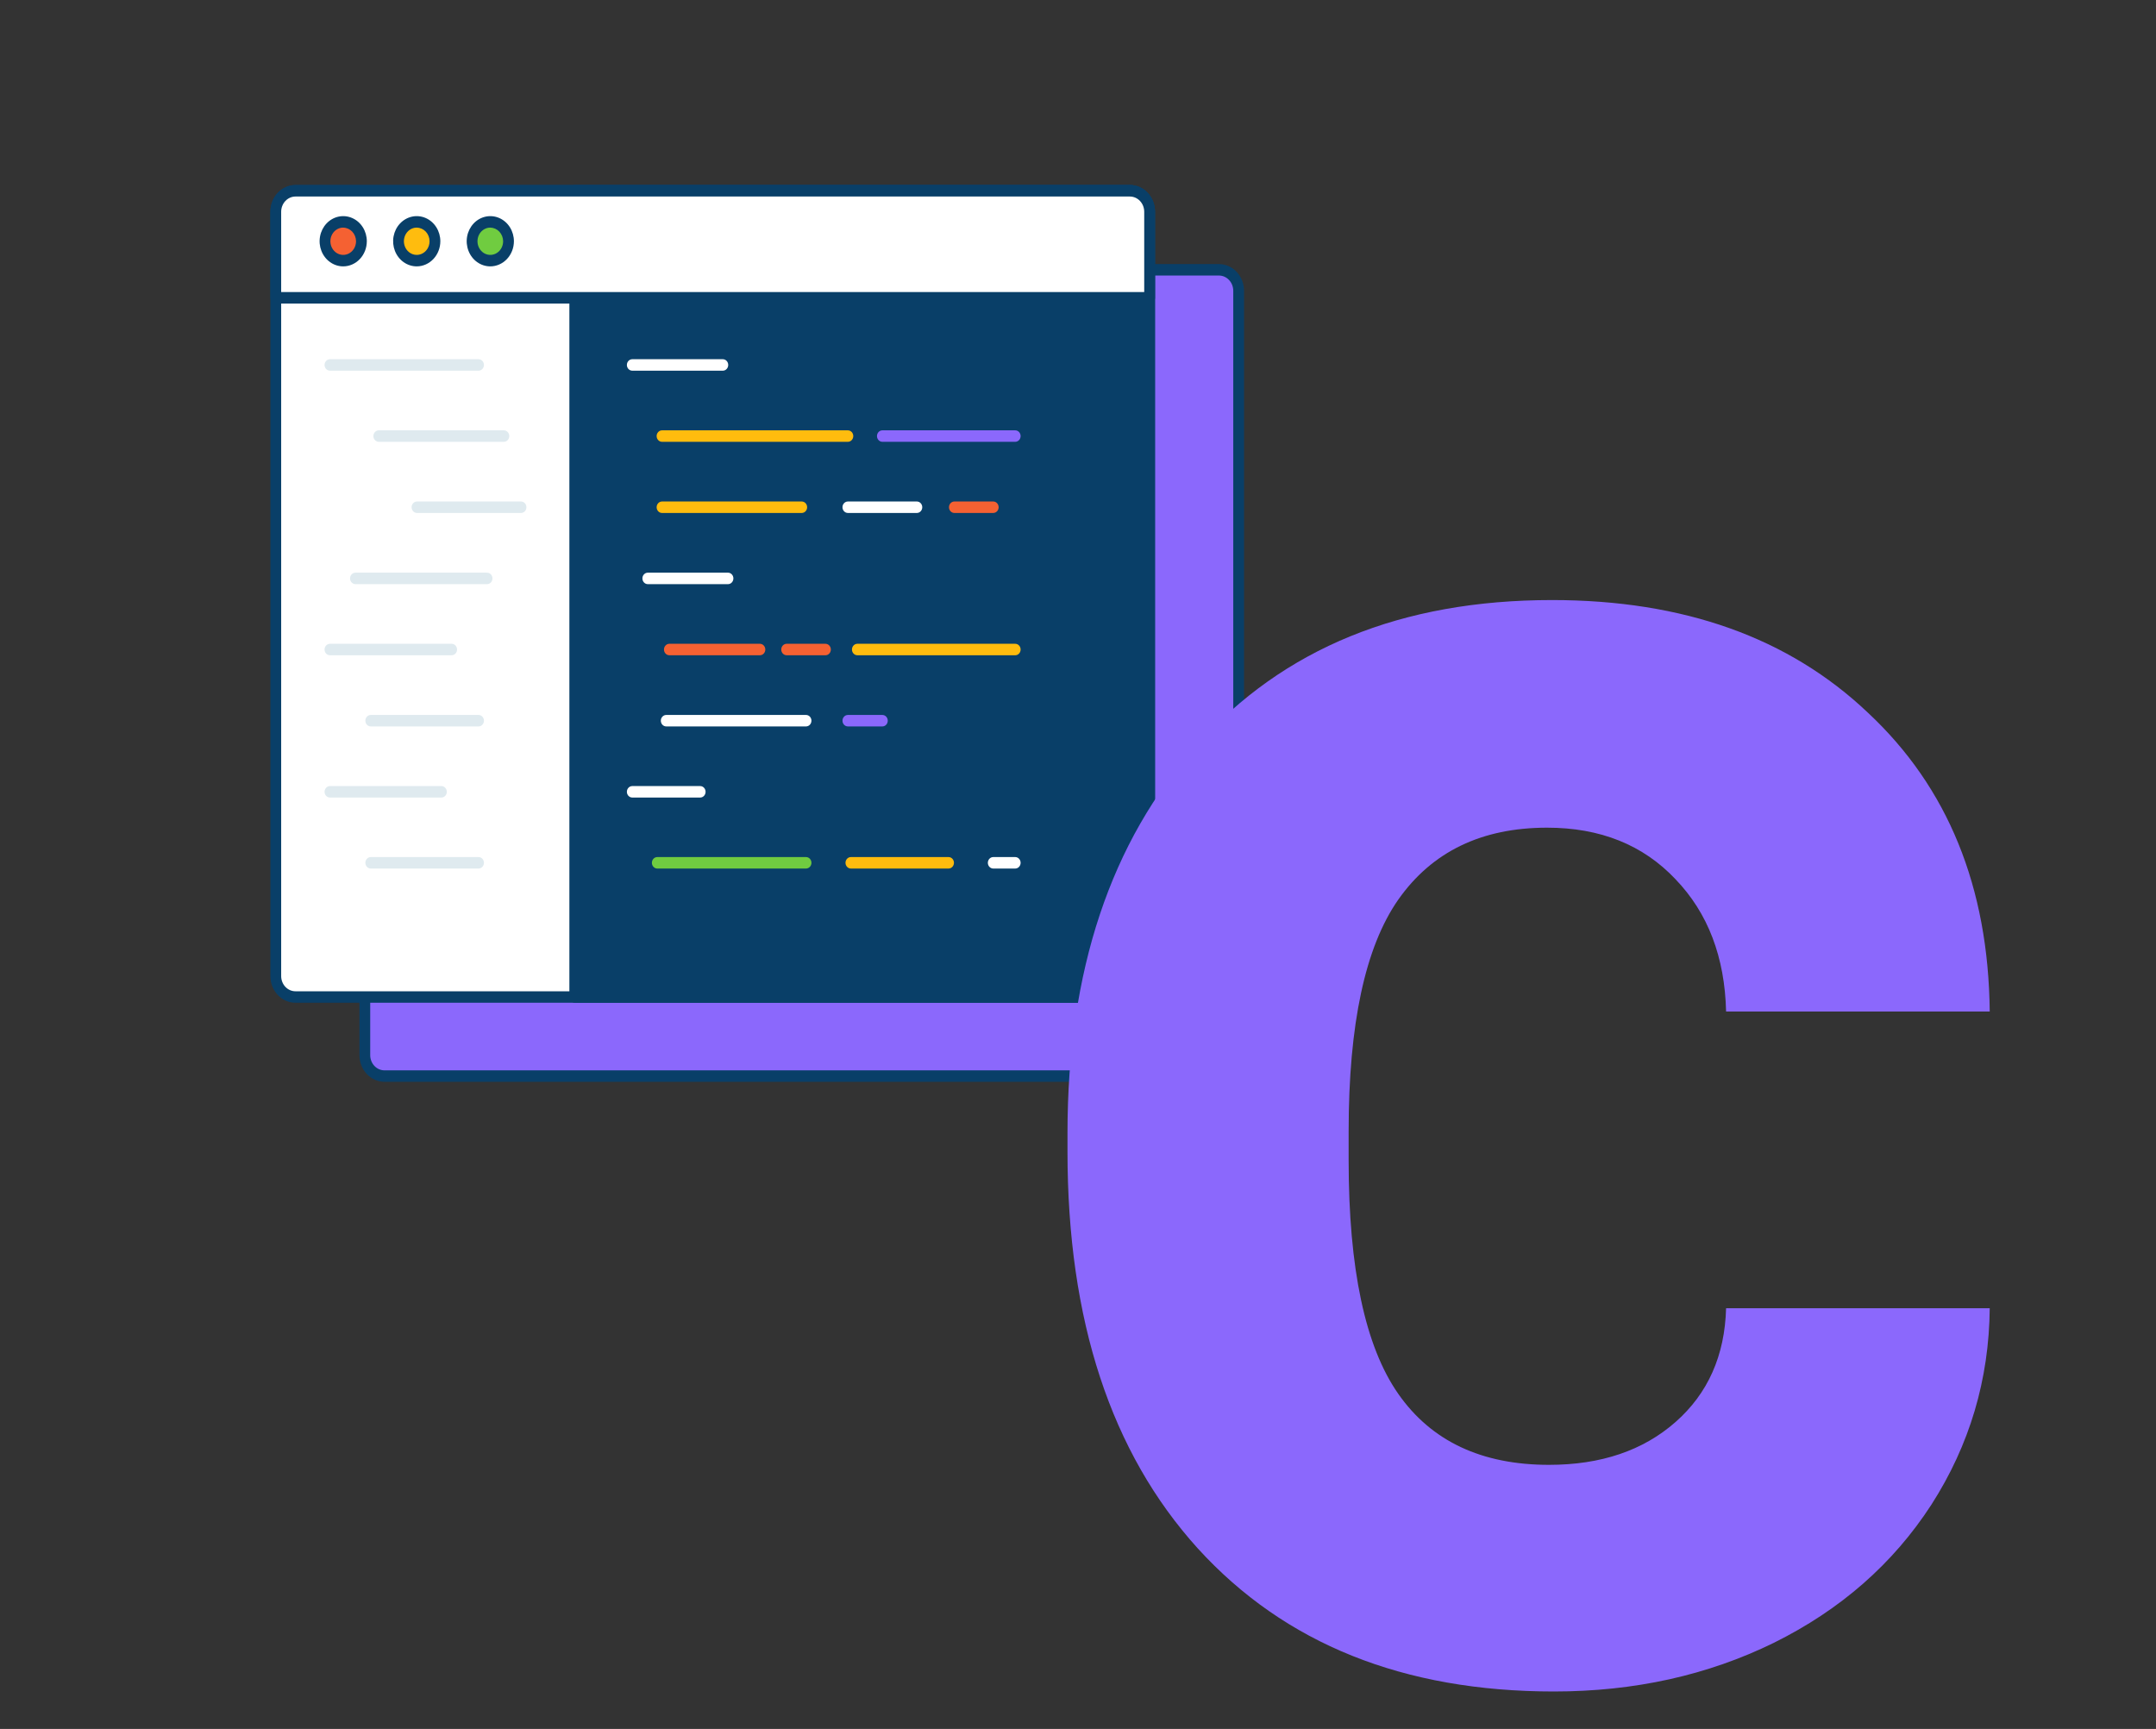<svg width="303" height="243" viewBox="0 0 303 243" fill="none" xmlns="http://www.w3.org/2000/svg">
<rect x="0" y="0" width="303" height="243" fill="#333333" stroke="none"/>
<g clip-path="url(#clip0)">
<path d="M174.077 40.871V148.299C174.077 149.079 173.786 149.828 173.268 150.379C172.749 150.931 172.046 151.241 171.312 151.241H54.036C53.303 151.241 52.6 150.931 52.081 150.379C51.563 149.828 51.271 149.079 51.271 148.299V40.871C51.27 40.484 51.341 40.101 51.48 39.743C51.618 39.385 51.822 39.06 52.078 38.786C52.335 38.512 52.641 38.294 52.976 38.146C53.312 37.998 53.672 37.921 54.036 37.921H171.312C171.676 37.921 172.036 37.998 172.372 38.146C172.708 38.294 173.013 38.512 173.27 38.786C173.527 39.06 173.731 39.385 173.869 39.743C174.008 40.101 174.078 40.484 174.077 40.871Z" fill="#8B68FC"/>
<path d="M171.312 152.047H54.036C53.103 152.045 52.208 151.649 51.548 150.947C50.888 150.244 50.516 149.292 50.514 148.299V40.871C50.514 39.877 50.885 38.922 51.545 38.218C52.206 37.514 53.101 37.117 54.036 37.115H171.312C172.247 37.117 173.143 37.514 173.804 38.218C174.464 38.922 174.835 39.877 174.835 40.871V148.299C174.835 149.293 174.464 150.246 173.803 150.949C173.143 151.652 172.247 152.047 171.312 152.047ZM54.036 38.727C53.503 38.729 52.993 38.956 52.616 39.358C52.24 39.76 52.029 40.304 52.029 40.871V148.299C52.029 148.865 52.24 149.409 52.617 149.809C52.993 150.21 53.504 150.435 54.036 150.435H171.312C171.845 150.435 172.355 150.21 172.732 149.809C173.108 149.409 173.32 148.865 173.32 148.299V40.871C173.32 40.304 173.109 39.76 172.732 39.358C172.356 38.956 171.846 38.729 171.312 38.727H54.036Z" fill="#093F68"/>
<path d="M161.563 29.756V137.184C161.563 137.57 161.492 137.953 161.353 138.31C161.214 138.667 161.01 138.991 160.754 139.264C160.497 139.537 160.192 139.754 159.857 139.902C159.521 140.05 159.162 140.126 158.798 140.126H41.522C41.159 140.126 40.8 140.05 40.464 139.902C40.129 139.754 39.824 139.537 39.567 139.264C39.31 138.991 39.107 138.667 38.968 138.31C38.829 137.953 38.758 137.57 38.758 137.184V29.756C38.757 29.369 38.827 28.986 38.966 28.628C39.104 28.27 39.308 27.945 39.565 27.671C39.821 27.397 40.127 27.179 40.462 27.031C40.798 26.883 41.159 26.806 41.522 26.806H158.798C159.162 26.806 159.522 26.883 159.858 27.031C160.194 27.179 160.499 27.397 160.756 27.671C161.013 27.945 161.217 28.27 161.355 28.628C161.494 28.986 161.564 29.369 161.563 29.756Z" fill="white"/>
<path d="M158.799 140.932H41.522C40.588 140.932 39.692 140.537 39.032 139.834C38.371 139.131 38 138.178 38 137.184V29.756C38 28.761 38.371 27.807 39.031 27.103C39.692 26.399 40.587 26.002 41.522 26H158.799C159.733 26.002 160.629 26.399 161.29 27.103C161.95 27.807 162.321 28.761 162.321 29.756V137.184C162.321 138.178 161.95 139.131 161.289 139.834C160.629 140.537 159.733 140.932 158.799 140.932ZM41.522 27.612C40.989 27.614 40.479 27.841 40.102 28.243C39.726 28.645 39.515 29.189 39.515 29.756V137.184C39.515 137.464 39.567 137.742 39.668 138.001C39.769 138.26 39.916 138.496 40.103 138.694C40.289 138.892 40.511 139.05 40.754 139.157C40.998 139.264 41.259 139.32 41.522 139.32H158.799C159.331 139.32 159.842 139.095 160.218 138.694C160.594 138.294 160.806 137.75 160.806 137.184V29.756C160.806 29.189 160.595 28.645 160.218 28.243C159.842 27.841 159.332 27.614 158.799 27.612H41.522Z" fill="#093F68"/>
<path d="M161.563 29.756V137.184C161.563 137.57 161.492 137.953 161.353 138.31C161.214 138.667 161.01 138.991 160.754 139.264C160.497 139.537 160.192 139.754 159.857 139.902C159.521 140.05 159.162 140.126 158.799 140.126H80.776V26.806H158.799C159.162 26.806 159.522 26.883 159.858 27.031C160.194 27.179 160.5 27.397 160.756 27.671C161.013 27.945 161.217 28.27 161.355 28.628C161.494 28.986 161.564 29.369 161.563 29.756Z" fill="#093F68"/>
<path d="M158.799 140.932H80.776C80.575 140.932 80.382 140.847 80.24 140.696C80.098 140.545 80.019 140.339 80.019 140.126V26.806C80.019 26.592 80.098 26.387 80.24 26.236C80.382 26.085 80.575 26 80.776 26H158.799C159.733 26.002 160.629 26.399 161.29 27.103C161.95 27.807 162.321 28.761 162.321 29.756V137.184C162.321 138.178 161.95 139.131 161.289 139.834C160.629 140.537 159.733 140.932 158.799 140.932ZM81.534 139.32H158.799C159.331 139.32 159.842 139.095 160.218 138.694C160.594 138.294 160.806 137.75 160.806 137.184V29.756C160.806 29.189 160.595 28.645 160.218 28.243C159.842 27.841 159.332 27.614 158.799 27.612H81.534V139.32Z" fill="#093F68"/>
<path d="M161.563 29.756V41.847H38.758V29.756C38.757 29.369 38.827 28.986 38.966 28.628C39.104 28.27 39.308 27.945 39.565 27.671C39.821 27.397 40.127 27.179 40.462 27.031C40.798 26.883 41.159 26.806 41.522 26.806H158.798C159.162 26.806 159.522 26.883 159.858 27.031C160.194 27.179 160.499 27.397 160.756 27.671C161.013 27.945 161.217 28.27 161.355 28.628C161.494 28.986 161.564 29.369 161.563 29.756Z" fill="white"/>
<path d="M161.563 42.661H38.758C38.557 42.661 38.364 42.576 38.222 42.425C38.08 42.274 38 42.069 38 41.855V29.765C38 28.77 38.371 27.816 39.031 27.112C39.692 26.408 40.587 26.011 41.522 26.009H158.799C159.733 26.011 160.629 26.408 161.29 27.112C161.95 27.816 162.321 28.77 162.321 29.765V41.855C162.321 42.069 162.241 42.274 162.099 42.425C161.957 42.576 161.764 42.661 161.563 42.661ZM39.515 41.049H160.806V29.765C160.806 29.198 160.595 28.654 160.218 28.252C159.842 27.85 159.332 27.623 158.799 27.621H41.522C40.989 27.623 40.479 27.85 40.102 28.252C39.726 28.654 39.515 29.198 39.515 29.765V41.049Z" fill="#093F68"/>
<path d="M48.234 36.64C49.648 36.64 50.794 35.42 50.794 33.915C50.794 32.411 49.648 31.191 48.234 31.191C46.82 31.191 45.673 32.411 45.673 33.915C45.673 35.42 46.82 36.64 48.234 36.64Z" fill="#F56132"/>
<path d="M48.234 37.438C47.578 37.438 46.936 37.231 46.391 36.843C45.845 36.455 45.42 35.904 45.169 35.258C44.917 34.613 44.852 33.903 44.98 33.219C45.108 32.534 45.424 31.905 45.888 31.411C46.352 30.917 46.943 30.581 47.587 30.445C48.23 30.309 48.897 30.378 49.504 30.646C50.11 30.913 50.628 31.365 50.993 31.946C51.357 32.526 51.552 33.209 51.552 33.907C51.55 34.843 51.2 35.74 50.578 36.401C49.956 37.063 49.113 37.436 48.234 37.438ZM48.234 31.989C47.877 31.989 47.529 32.102 47.232 32.312C46.936 32.523 46.705 32.823 46.568 33.173C46.432 33.524 46.396 33.91 46.466 34.282C46.535 34.654 46.707 34.996 46.959 35.264C47.211 35.532 47.532 35.715 47.882 35.789C48.232 35.863 48.594 35.825 48.924 35.68C49.253 35.535 49.535 35.289 49.733 34.973C49.931 34.658 50.037 34.287 50.037 33.907C50.033 33.401 49.841 32.916 49.504 32.558C49.166 32.201 48.71 31.999 48.234 31.997V31.989Z" fill="#093F68"/>
<path d="M58.574 36.64C59.988 36.64 61.134 35.42 61.134 33.915C61.134 32.411 59.988 31.191 58.574 31.191C57.16 31.191 56.013 32.411 56.013 33.915C56.013 35.42 57.16 36.64 58.574 36.64Z" fill="#FFBC0E"/>
<path d="M58.574 37.438C57.917 37.439 57.275 37.234 56.728 36.847C56.182 36.46 55.755 35.909 55.503 35.264C55.251 34.619 55.184 33.909 55.311 33.224C55.438 32.538 55.754 31.908 56.217 31.414C56.681 30.919 57.272 30.582 57.916 30.445C58.56 30.308 59.227 30.378 59.834 30.645C60.441 30.912 60.959 31.364 61.324 31.945C61.689 32.526 61.884 33.209 61.884 33.907C61.882 34.842 61.533 35.737 60.913 36.398C60.292 37.06 59.452 37.434 58.574 37.438ZM58.574 31.989C58.217 31.987 57.867 32.099 57.57 32.308C57.273 32.518 57.04 32.817 56.903 33.168C56.765 33.518 56.728 33.904 56.797 34.277C56.866 34.649 57.037 34.992 57.289 35.261C57.541 35.53 57.862 35.714 58.212 35.788C58.562 35.863 58.924 35.825 59.254 35.68C59.584 35.535 59.866 35.29 60.065 34.974C60.263 34.658 60.369 34.287 60.369 33.907C60.367 33.401 60.177 32.917 59.841 32.559C59.505 32.201 59.049 31.999 58.574 31.997V31.989Z" fill="#093F68"/>
<path d="M68.906 36.64C70.32 36.64 71.466 35.42 71.466 33.915C71.466 32.411 70.32 31.191 68.906 31.191C67.492 31.191 66.346 32.411 66.346 33.915C66.346 35.42 67.492 36.64 68.906 36.64Z" fill="#70CC40"/>
<path d="M68.906 37.438C68.25 37.438 67.608 37.231 67.063 36.843C66.517 36.455 66.092 35.904 65.841 35.258C65.59 34.613 65.524 33.903 65.652 33.219C65.78 32.534 66.096 31.905 66.56 31.411C67.024 30.917 67.615 30.581 68.259 30.445C68.902 30.309 69.569 30.378 70.176 30.646C70.782 30.913 71.3 31.365 71.665 31.946C72.029 32.526 72.224 33.209 72.224 33.907C72.222 34.843 71.872 35.74 71.25 36.401C70.628 37.063 69.785 37.436 68.906 37.438ZM68.906 31.989C68.549 31.989 68.201 32.102 67.904 32.312C67.608 32.523 67.377 32.823 67.24 33.173C67.104 33.524 67.068 33.91 67.138 34.282C67.207 34.654 67.379 34.996 67.631 35.264C67.883 35.532 68.204 35.715 68.554 35.789C68.904 35.863 69.266 35.825 69.596 35.68C69.925 35.535 70.207 35.289 70.405 34.973C70.603 34.658 70.709 34.287 70.709 33.907C70.705 33.401 70.513 32.916 70.176 32.558C69.838 32.201 69.382 31.999 68.906 31.997V31.989Z" fill="#093F68"/>
<path d="M67.255 52.099H46.37C46.169 52.099 45.977 52.014 45.835 51.863C45.693 51.712 45.613 51.507 45.613 51.293C45.613 51.079 45.693 50.874 45.835 50.723C45.977 50.572 46.169 50.487 46.37 50.487H67.255C67.456 50.487 67.648 50.572 67.79 50.723C67.932 50.874 68.012 51.079 68.012 51.293C68.012 51.507 67.932 51.712 67.79 51.863C67.648 52.014 67.456 52.099 67.255 52.099Z" fill="#DFEAEF"/>
<path d="M70.815 62.094H53.233C53.032 62.094 52.84 62.009 52.698 61.858C52.556 61.707 52.476 61.502 52.476 61.288C52.476 61.074 52.556 60.869 52.698 60.718C52.84 60.567 53.032 60.482 53.233 60.482H70.815C71.016 60.482 71.209 60.567 71.35 60.718C71.493 60.869 71.572 61.074 71.572 61.288C71.572 61.502 71.493 61.707 71.35 61.858C71.209 62.009 71.016 62.094 70.815 62.094Z" fill="#DFEAEF"/>
<path d="M73.224 72.096H58.604C58.403 72.096 58.21 72.011 58.068 71.86C57.926 71.709 57.846 71.504 57.846 71.29C57.846 71.077 57.926 70.872 58.068 70.721C58.21 70.569 58.403 70.484 58.604 70.484H73.224C73.425 70.484 73.617 70.569 73.759 70.721C73.901 70.872 73.981 71.077 73.981 71.29C73.981 71.504 73.901 71.709 73.759 71.86C73.617 72.011 73.425 72.096 73.224 72.096Z" fill="#DFEAEF"/>
<path d="M68.452 82.1H49.953C49.752 82.1 49.56 82.015 49.418 81.864C49.276 81.713 49.196 81.508 49.196 81.294C49.196 81.08 49.276 80.875 49.418 80.724C49.56 80.573 49.752 80.488 49.953 80.488H68.452C68.653 80.488 68.845 80.573 68.987 80.724C69.129 80.875 69.209 81.08 69.209 81.294C69.209 81.508 69.129 81.713 68.987 81.864C68.845 82.015 68.653 82.1 68.452 82.1Z" fill="#DFEAEF"/>
<path d="M63.475 92.094H46.37C46.169 92.094 45.977 92.01 45.835 91.858C45.693 91.707 45.613 91.502 45.613 91.288C45.613 91.075 45.693 90.87 45.835 90.719C45.977 90.567 46.169 90.482 46.37 90.482H63.475C63.675 90.482 63.868 90.567 64.01 90.719C64.152 90.87 64.232 91.075 64.232 91.288C64.232 91.502 64.152 91.707 64.01 91.858C63.868 92.01 63.675 92.094 63.475 92.094Z" fill="#DFEAEF"/>
<path d="M67.255 102.097H52.105C51.904 102.097 51.711 102.012 51.569 101.861C51.427 101.71 51.347 101.505 51.347 101.291C51.347 101.077 51.427 100.872 51.569 100.721C51.711 100.57 51.904 100.485 52.105 100.485H67.255C67.456 100.485 67.648 100.57 67.79 100.721C67.932 100.872 68.012 101.077 68.012 101.291C68.012 101.505 67.932 101.71 67.79 101.861C67.648 102.012 67.456 102.097 67.255 102.097Z" fill="#DFEAEF"/>
<path d="M62.035 112.092H46.37C46.169 112.092 45.977 112.007 45.835 111.856C45.693 111.705 45.613 111.5 45.613 111.286C45.613 111.072 45.693 110.867 45.835 110.716C45.977 110.565 46.169 110.48 46.37 110.48H62.035C62.236 110.48 62.429 110.565 62.571 110.716C62.713 110.867 62.793 111.072 62.793 111.286C62.793 111.5 62.713 111.705 62.571 111.856C62.429 112.007 62.236 112.092 62.035 112.092Z" fill="#DFEAEF"/>
<path d="M67.255 122.071H52.105C51.904 122.071 51.711 121.986 51.569 121.834C51.427 121.683 51.347 121.478 51.347 121.265C51.347 121.051 51.427 120.846 51.569 120.695C51.711 120.543 51.904 120.458 52.105 120.458H67.255C67.456 120.458 67.648 120.543 67.79 120.695C67.932 120.846 68.012 121.051 68.012 121.265C68.012 121.478 67.932 121.683 67.79 121.834C67.648 121.986 67.456 122.071 67.255 122.071Z" fill="#DFEAEF"/>
<path d="M101.585 52.099H88.859C88.658 52.099 88.465 52.014 88.323 51.863C88.181 51.712 88.101 51.507 88.101 51.293C88.101 51.079 88.181 50.874 88.323 50.723C88.465 50.572 88.658 50.487 88.859 50.487H101.585C101.785 50.487 101.978 50.572 102.12 50.723C102.262 50.874 102.342 51.079 102.342 51.293C102.342 51.507 102.262 51.712 102.12 51.863C101.978 52.014 101.785 52.099 101.585 52.099Z" fill="white"/>
<path d="M119.159 62.094H93.04C92.839 62.094 92.646 62.009 92.504 61.858C92.362 61.707 92.282 61.502 92.282 61.288C92.282 61.074 92.362 60.869 92.504 60.718C92.646 60.567 92.839 60.482 93.04 60.482H119.159C119.359 60.482 119.552 60.567 119.694 60.718C119.836 60.869 119.916 61.074 119.916 61.288C119.916 61.502 119.836 61.707 119.694 61.858C119.552 62.009 119.359 62.094 119.159 62.094Z" fill="#FFBC0E"/>
<path d="M112.674 72.096H93.04C92.839 72.096 92.646 72.011 92.504 71.86C92.362 71.709 92.282 71.504 92.282 71.29C92.282 71.077 92.362 70.872 92.504 70.721C92.646 70.569 92.839 70.484 93.04 70.484H112.674C112.875 70.484 113.068 70.569 113.21 70.721C113.352 70.872 113.432 71.077 113.432 71.29C113.432 71.504 113.352 71.709 113.21 71.86C113.068 72.011 112.875 72.096 112.674 72.096Z" fill="#FFBC0E"/>
<path d="M102.312 82.1H91.04C90.839 82.1 90.647 82.015 90.505 81.864C90.362 81.713 90.283 81.508 90.283 81.294C90.283 81.08 90.362 80.875 90.505 80.724C90.647 80.573 90.839 80.488 91.04 80.488H102.312C102.513 80.488 102.705 80.573 102.847 80.724C102.989 80.875 103.069 81.08 103.069 81.294C103.069 81.508 102.989 81.713 102.847 81.864C102.705 82.015 102.513 82.1 102.312 82.1Z" fill="white"/>
<path d="M106.796 92.094H94.07C93.869 92.094 93.677 92.01 93.535 91.858C93.393 91.707 93.313 91.502 93.313 91.288C93.313 91.075 93.393 90.87 93.535 90.719C93.677 90.567 93.869 90.482 94.07 90.482H106.796C106.997 90.482 107.19 90.567 107.332 90.719C107.474 90.87 107.554 91.075 107.554 91.288C107.554 91.502 107.474 91.707 107.332 91.858C107.19 92.01 106.997 92.094 106.796 92.094Z" fill="#F56132"/>
<path d="M113.28 102.097H93.631C93.43 102.097 93.237 102.012 93.095 101.861C92.953 101.71 92.873 101.505 92.873 101.291C92.873 101.077 92.953 100.872 93.095 100.721C93.237 100.57 93.43 100.485 93.631 100.485H113.28C113.481 100.485 113.674 100.57 113.816 100.721C113.958 100.872 114.038 101.077 114.038 101.291C114.038 101.505 113.958 101.71 113.816 101.861C113.674 102.012 113.481 102.097 113.28 102.097Z" fill="white"/>
<path d="M98.403 112.092H88.859C88.658 112.092 88.465 112.007 88.323 111.856C88.181 111.705 88.101 111.5 88.101 111.286C88.101 111.072 88.181 110.867 88.323 110.716C88.465 110.565 88.658 110.48 88.859 110.48H98.403C98.604 110.48 98.797 110.565 98.939 110.716C99.081 110.867 99.161 111.072 99.161 111.286C99.161 111.5 99.081 111.705 98.939 111.856C98.797 112.007 98.604 112.092 98.403 112.092Z" fill="white"/>
<path d="M113.28 122.071H92.373C92.172 122.071 91.98 121.986 91.838 121.834C91.696 121.683 91.616 121.478 91.616 121.265C91.616 121.051 91.696 120.846 91.838 120.695C91.98 120.543 92.172 120.458 92.373 120.458H113.28C113.481 120.458 113.674 120.543 113.816 120.695C113.958 120.846 114.038 121.051 114.038 121.265C114.038 121.478 113.958 121.683 113.816 121.834C113.674 121.986 113.481 122.071 113.28 122.071Z" fill="#70CC40"/>
<path d="M133.309 122.071H119.583C119.382 122.071 119.189 121.986 119.047 121.834C118.905 121.683 118.825 121.478 118.825 121.265C118.825 121.051 118.905 120.846 119.047 120.695C119.189 120.543 119.382 120.458 119.583 120.458H133.309C133.509 120.458 133.702 120.543 133.844 120.695C133.986 120.846 134.066 121.051 134.066 121.265C134.066 121.478 133.986 121.683 133.844 121.834C133.702 121.986 133.509 122.071 133.309 122.071Z" fill="#FFBC0E"/>
<path d="M128.855 72.096H119.159C118.958 72.096 118.765 72.011 118.623 71.86C118.481 71.709 118.401 71.504 118.401 71.29C118.401 71.077 118.481 70.872 118.623 70.721C118.765 70.569 118.958 70.484 119.159 70.484H128.855C129.056 70.484 129.248 70.569 129.39 70.721C129.532 70.872 129.612 71.077 129.612 71.29C129.612 71.504 129.532 71.709 129.39 71.86C129.248 72.011 129.056 72.096 128.855 72.096Z" fill="white"/>
<path d="M142.679 62.094H124.007C123.806 62.094 123.613 62.009 123.471 61.858C123.329 61.707 123.249 61.502 123.249 61.288C123.249 61.074 123.329 60.869 123.471 60.718C123.613 60.567 123.806 60.482 124.007 60.482H142.679C142.88 60.482 143.072 60.567 143.215 60.718C143.357 60.869 143.436 61.074 143.436 61.288C143.436 61.502 143.357 61.707 143.215 61.858C143.072 62.009 142.88 62.094 142.679 62.094Z" fill="#8B68FC"/>
<path d="M139.588 72.096H134.127C133.926 72.096 133.733 72.011 133.591 71.86C133.449 71.709 133.369 71.504 133.369 71.29C133.369 71.077 133.449 70.872 133.591 70.721C133.733 70.569 133.926 70.484 134.127 70.484H139.588C139.789 70.484 139.982 70.569 140.124 70.721C140.266 70.872 140.346 71.077 140.346 71.29C140.346 71.504 140.266 71.709 140.124 71.86C139.982 72.011 139.789 72.096 139.588 72.096Z" fill="#F56132"/>
<path d="M116.007 92.094H110.553C110.352 92.094 110.16 92.01 110.018 91.858C109.876 91.707 109.796 91.502 109.796 91.288C109.796 91.075 109.876 90.87 110.018 90.719C110.16 90.567 110.352 90.482 110.553 90.482H116.007C116.208 90.482 116.401 90.567 116.543 90.719C116.685 90.87 116.765 91.075 116.765 91.288C116.765 91.502 116.685 91.707 116.543 91.858C116.401 92.01 116.208 92.094 116.007 92.094Z" fill="#F56132"/>
<path d="M142.679 92.094H120.492C120.291 92.094 120.098 92.01 119.956 91.858C119.814 91.707 119.734 91.502 119.734 91.288C119.734 91.075 119.814 90.87 119.956 90.719C120.098 90.567 120.291 90.482 120.492 90.482H142.679C142.88 90.482 143.072 90.567 143.214 90.719C143.357 90.87 143.436 91.075 143.436 91.288C143.436 91.502 143.357 91.707 143.214 91.858C143.072 92.01 142.88 92.094 142.679 92.094Z" fill="#FFBC0E"/>
<path d="M124.007 102.097H119.159C118.958 102.097 118.765 102.012 118.623 101.861C118.481 101.71 118.401 101.505 118.401 101.291C118.401 101.077 118.481 100.872 118.623 100.721C118.765 100.57 118.958 100.485 119.159 100.485H124.007C124.208 100.485 124.4 100.57 124.542 100.721C124.684 100.872 124.764 101.077 124.764 101.291C124.764 101.505 124.684 101.71 124.542 101.861C124.4 102.012 124.208 102.097 124.007 102.097Z" fill="#8B68FC"/>
<path d="M142.679 122.071H139.588C139.387 122.071 139.195 121.986 139.053 121.834C138.911 121.683 138.831 121.478 138.831 121.265C138.831 121.051 138.911 120.846 139.053 120.695C139.195 120.543 139.387 120.458 139.588 120.458H142.679C142.88 120.458 143.073 120.543 143.215 120.695C143.357 120.846 143.436 121.051 143.436 121.265C143.436 121.478 143.357 121.683 143.215 121.834C143.073 121.986 142.88 122.071 142.679 122.071Z" fill="white"/>
<path d="M217.699 205.879C224.991 205.879 230.915 203.874 235.473 199.863C240.03 195.853 242.4 190.521 242.582 183.867H279.633C279.542 193.893 276.807 203.099 271.43 211.484C266.052 219.779 258.669 226.25 249.281 230.898C239.984 235.456 229.685 237.734 218.383 237.734C197.237 237.734 180.557 231.035 168.344 217.637C156.13 204.147 150.023 185.553 150.023 161.855V159.258C150.023 136.471 156.085 118.288 168.207 104.707C180.329 91.126 196.964 84.336 218.109 84.336C236.612 84.336 251.423 89.622 262.543 100.195C273.754 110.677 279.451 124.668 279.633 142.168H242.582C242.4 134.512 240.03 128.314 235.473 123.574C230.915 118.743 224.9 116.328 217.426 116.328C208.22 116.328 201.247 119.701 196.508 126.445C191.859 133.099 189.535 143.945 189.535 158.984V163.086C189.535 178.307 191.859 189.245 196.508 195.898C201.156 202.552 208.22 205.879 217.699 205.879Z" fill="#8B68FC"/>
</g>
<defs>
<clipPath id="clip0">
<rect width="303" height="243" fill="white"/>
</clipPath>
</defs>
</svg>
